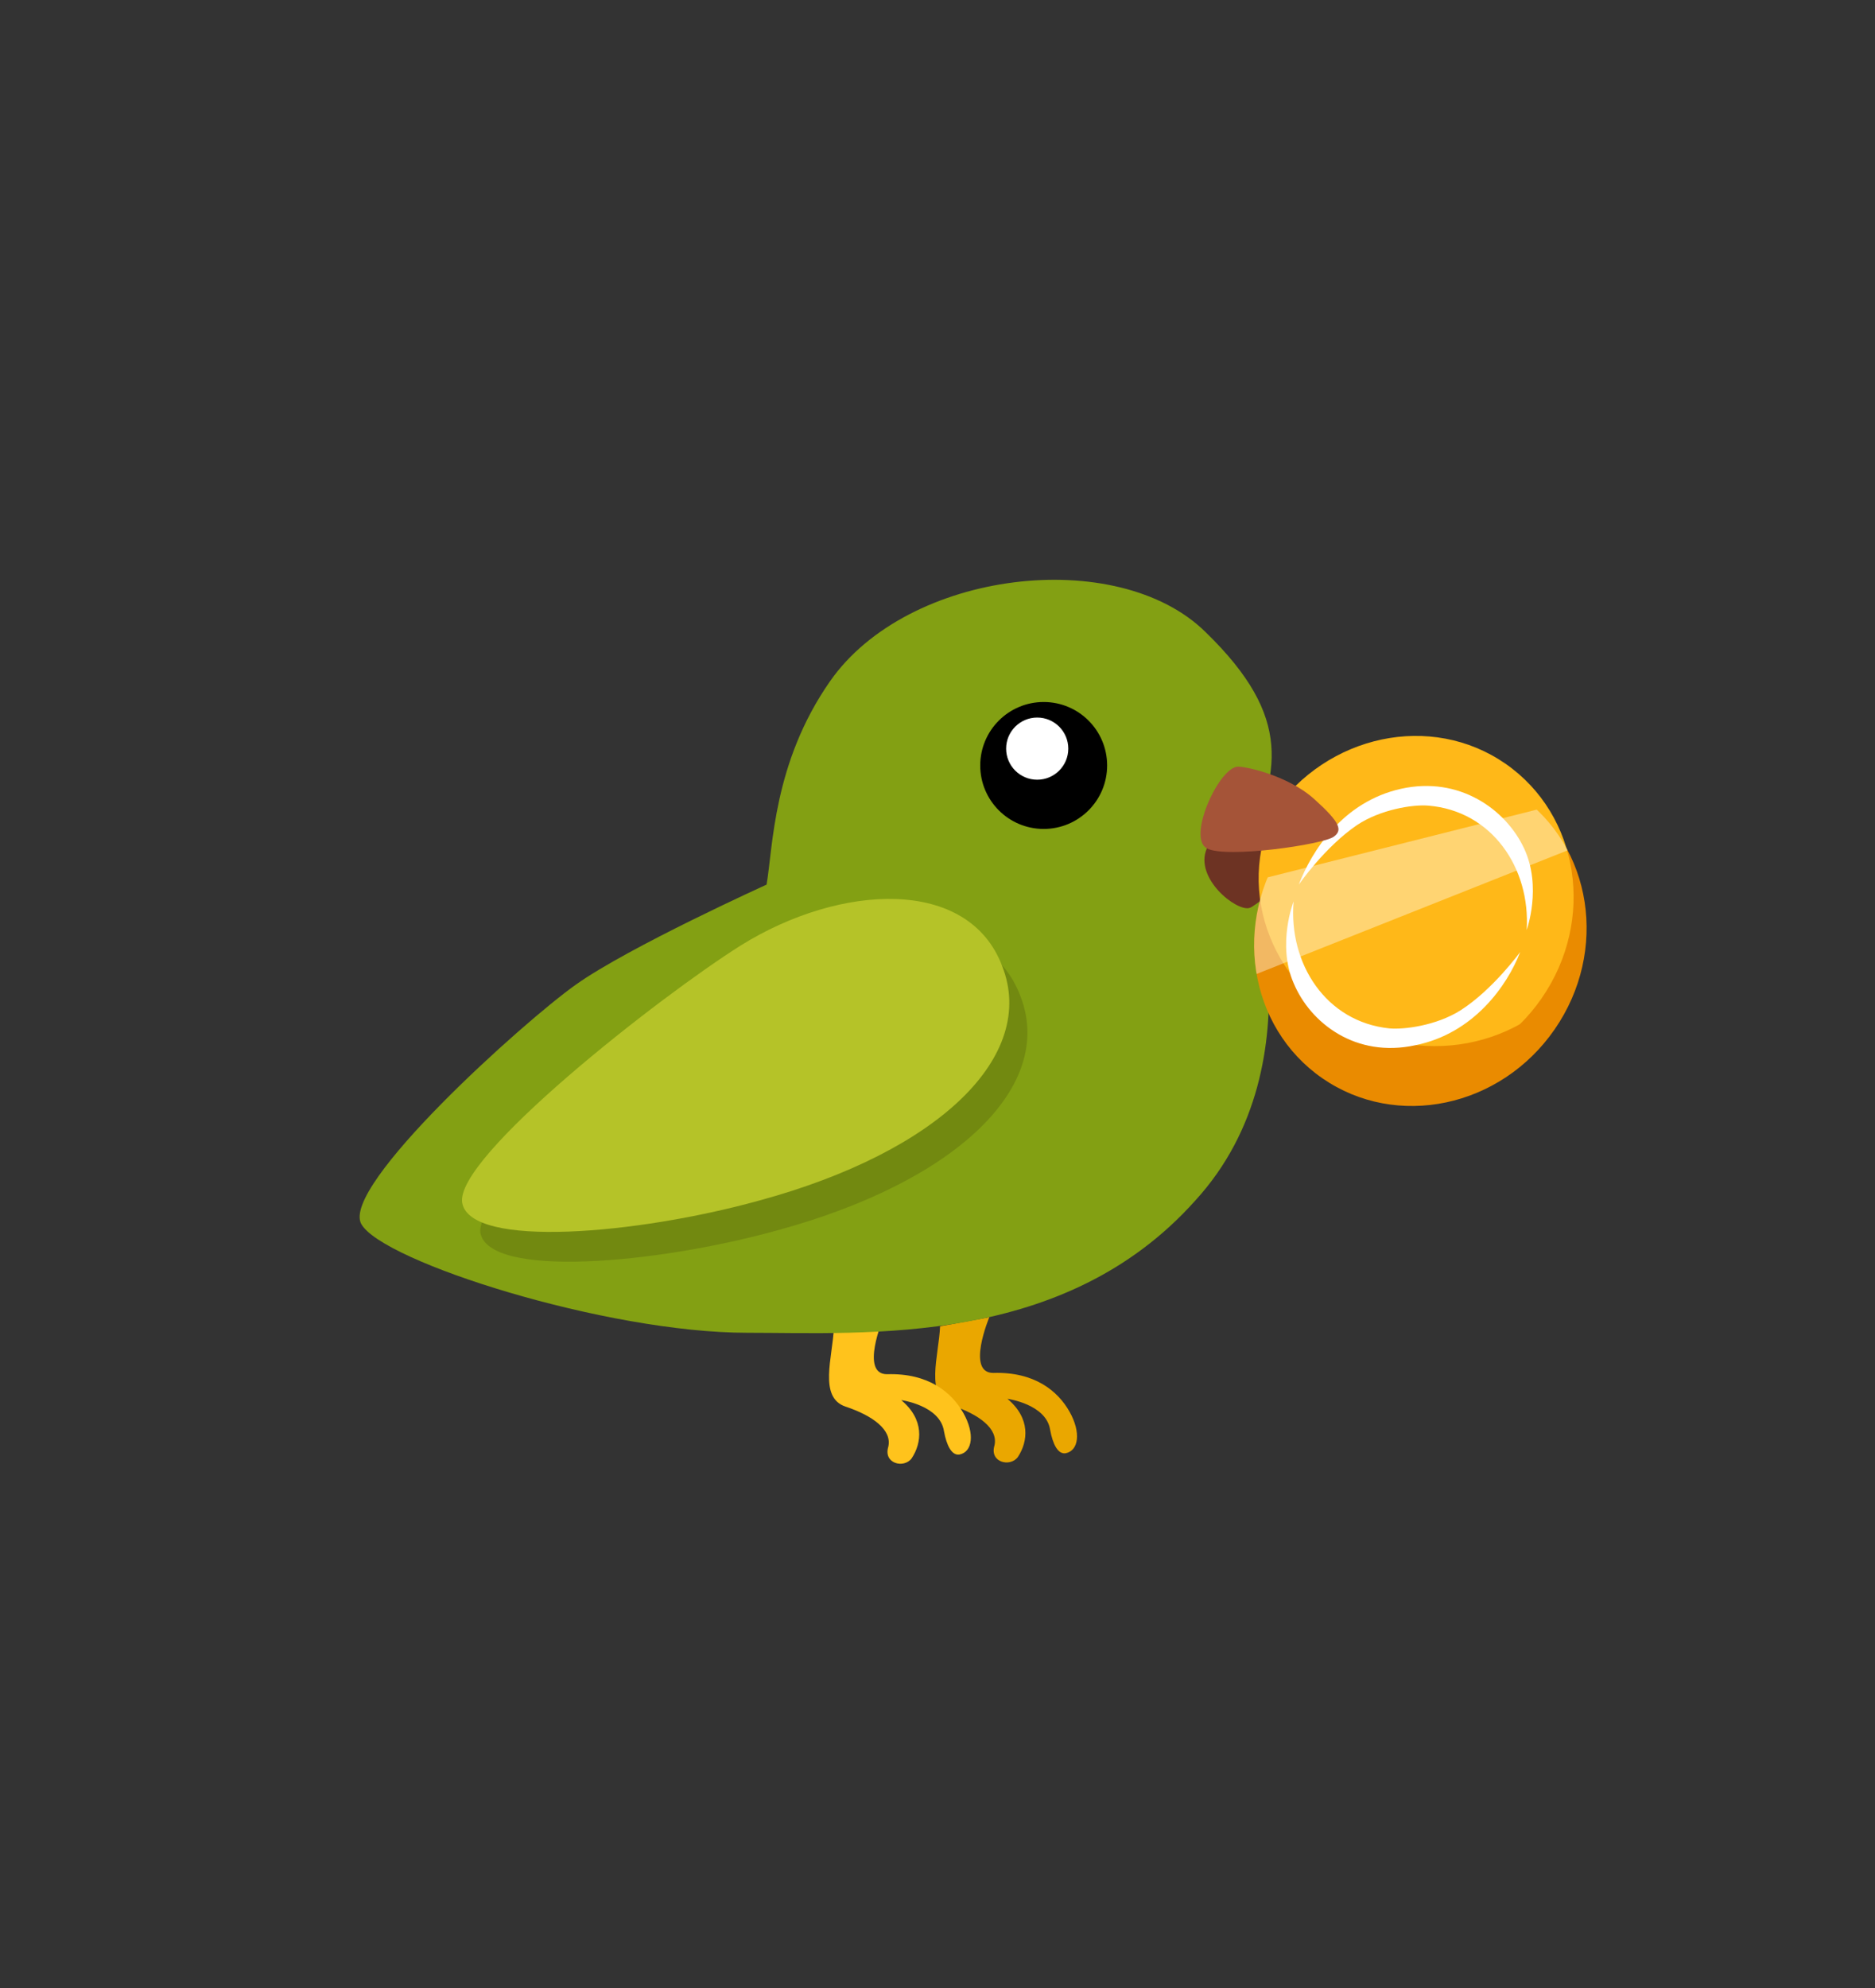 <?xml version="1.0" encoding="utf-8"?>
<!-- Generator: Adobe Illustrator 27.4.0, SVG Export Plug-In . SVG Version: 6.00 Build 0)  -->
<!DOCTYPE svg PUBLIC "-//W3C//DTD SVG 1.1//EN" "http://www.w3.org/Graphics/SVG/1.1/DTD/svg11.dtd">
<svg version="1.1" id="Слой_1" xmlns:x="http://ns.adobe.com/Extensibility/1.0/" xmlns:i="http://ns.adobe.com/AdobeIllustrator/10.0/" xmlns:graph="http://ns.adobe.com/Graphs/1.0/"
	 xmlns="http://www.w3.org/2000/svg" xmlns:xlink="http://www.w3.org/1999/xlink" x="0px" y="0px" viewBox="0 0 144.8 153.5"
	 style="enable-background:new 0 0 144.8 153.5;" xml:space="preserve">
<rect x="0" y="0" width="144.8" height="153.5" fill="#333333" stroke="none"/>
<style type="text/css">
	.st0{fill:#EAA700;}
	.st1{fill:#FFC31C;}
	.st2{fill:#83A013;}
	.st3{fill:#728910;}
	.st4{fill:#B5C328;}
	.st5{fill:#6D3323;}
	.st6{fill:#FFFFFF;}
	.st7{fill:#EA8B00;}
	.st8{clip-path:url(#SVGID_00000147909706655027874910000006993382227563088031_);fill:#FFB818;}
	.st9{clip-path:url(#SVGID_00000088105474716282610700000012006541411141188740_);fill:#FFFFFF;}
	.st10{clip-path:url(#SVGID_00000124129671531847441090000006627023565258092688_);fill:#FFFFFF;}
	
		.st11{opacity:0.39;clip-path:url(#SVGID_00000165198506194262738970000013687438244371868332_);fill:#FFFFFF;enable-background:new    ;}
	.st12{fill:#A55438;}
</style>
<g>
	<path class="st0" d="M72.6,102.4c-0.1,2.3-1.2,5.4,0.9,6.1s3.6,1.8,3.3,3.1c-0.4,1.3,1.2,1.7,1.8,0.9c0.8-1.2,1-3-0.8-4.5
		c0,0,3,0.4,3.3,2.4c0.2,1.1,0.6,1.9,1.2,1.8c1-0.2,1.2-1.6,0.3-3.2c-0.9-1.6-2.7-3.1-5.9-3c-2.1,0-0.3-4.3-0.3-4.3L72.6,102.4z"/>
	<path class="st1" d="M64.4,102.5c-0.1,2.3-1.2,5.4,0.9,6.1s3.6,1.8,3.3,3.1c-0.4,1.3,1.2,1.7,1.8,0.9c0.8-1.2,1-3-0.8-4.5
		c0,0,3,0.4,3.3,2.4c0.2,1.1,0.6,1.9,1.2,1.8c1-0.2,1.2-1.6,0.3-3.2c-0.9-1.6-2.7-3.1-5.9-3c-2.1,0-0.3-4.3-0.3-4.3L64.4,102.5z"/>
	<path class="st2" d="M96.2,65.7c2.5-6,3.8-10.2-3.1-16.9c-6.8-6.7-23-4.8-29,3.8c-4.4,6.3-4.4,12.8-4.9,15.7c0,0-10.6,4.8-14.7,7.7
		S26.3,91.6,27.9,94.5s18.9,8.4,29.8,8.4c9.3,0,24.5,1.1,34.6-10.2C102.2,81.9,96.2,65.7,96.2,65.7z"/>
	<path class="st3" d="M58.6,75.3c7.7-4.8,17.6-5.3,20.2,1.6C81.5,83.8,74,91.2,60,95c-9.4,2.6-22.2,3.7-22.9,0.2
		C36.6,91.7,52.4,79.2,58.6,75.3z"/>
	<path class="st4" d="M57.2,73c7.7-4.8,17.6-5.3,20.2,1.6c2.7,6.9-4.8,14.3-18.8,18.1c-9.4,2.6-22.2,3.7-22.9,0.2S51,76.9,57.2,73z"
		/>
	<path class="st5" d="M93.2,65.5c0.4-0.8,8-0.9,9-1s-4.8,5.3-5.7,5.6C95.5,70.4,92.2,67.8,93.2,65.5z"/>
	<circle cx="80.6" cy="59.1" r="4.9"/>
	<circle class="st6" cx="80.1" cy="57.8" r="2.4"/>
	<g>
		
			<ellipse id="SVGID_00000068665341217197946370000009986032000936112768_" transform="matrix(0.569 -0.823 0.823 0.569 -12.175 121.367)" class="st7" cx="109.6" cy="72.3" rx="13.3" ry="12.6"/>
	</g>
	<g>
		<defs>
			
				<ellipse id="SVGID_1_" transform="matrix(0.935 -0.354 0.354 0.935 -17.721 43.855)" cx="111.1" cy="70.4" rx="12.6" ry="13.3"/>
		</defs>
		<clipPath id="SVGID_00000084521573376975971200000007557684856887545479_">
			<use xlink:href="#SVGID_1_"  style="overflow:visible;"/>
		</clipPath>
		
			<ellipse transform="matrix(0.569 -0.823 0.823 0.569 -10.634 119.509)" style="clip-path:url(#SVGID_00000084521573376975971200000007557684856887545479_);fill:#FFB818;" cx="108.6" cy="69.9" rx="13.3" ry="12.6"/>
	</g>
	<g>
		<defs>
			
				<ellipse id="SVGID_00000055688048805893990260000001075306254843488153_" transform="matrix(0.569 -0.823 0.823 0.569 -12.175 121.367)" cx="109.6" cy="72.3" rx="13.3" ry="12.6"/>
		</defs>
		<clipPath id="SVGID_00000072970517095528275730000007743250695142628229_">
			<use xlink:href="#SVGID_00000055688048805893990260000001075306254843488153_"  style="overflow:visible;"/>
		</clipPath>
		<path style="clip-path:url(#SVGID_00000072970517095528275730000007743250695142628229_);fill:#FFFFFF;" d="M99.9,69.6
			c0,0-1.3,3.3,0,6.3c1.3,3.1,4.8,5.8,9.4,4.8c4.5-0.9,7.1-4.6,8.1-7.2c0,0-2.1,2.9-4.6,4.5c-1.9,1.2-4.4,1.5-5.5,1.4
			C102.4,78.9,99.5,74.4,99.9,69.6z"/>
	</g>
	<g>
		<defs>
			
				<ellipse id="SVGID_00000175288035557347316910000016487546420512706236_" transform="matrix(0.569 -0.823 0.823 0.569 -12.175 121.367)" cx="109.6" cy="72.3" rx="13.3" ry="12.6"/>
		</defs>
		<clipPath id="SVGID_00000183242477123369020340000006635644642686399623_">
			<use xlink:href="#SVGID_00000175288035557347316910000016487546420512706236_"  style="overflow:visible;"/>
		</clipPath>
		<path style="clip-path:url(#SVGID_00000183242477123369020340000006635644642686399623_);fill:#FFFFFF;" d="M117.9,71.8
			c0,0,1.2-3.3-0.2-6.3s-5-5.6-9.5-4.6s-6.9,4.8-7.9,7.4c0,0,2-2.9,4.5-4.6c1.8-1.2,4.3-1.6,5.5-1.5C115.2,62.6,118.2,67,117.9,71.8
			z"/>
	</g>
	<g>
		<defs>
			
				<ellipse id="SVGID_00000082330195379885118420000011026971463416766363_" transform="matrix(0.569 -0.823 0.823 0.569 -12.175 121.367)" cx="109.6" cy="72.3" rx="13.3" ry="12.6"/>
		</defs>
		<clipPath id="SVGID_00000046318879636724028500000001987464696148091055_">
			<use xlink:href="#SVGID_00000082330195379885118420000011026971463416766363_"  style="overflow:visible;"/>
		</clipPath>
		
			<polygon style="opacity:0.39;clip-path:url(#SVGID_00000046318879636724028500000001987464696148091055_);fill:#FFFFFF;enable-background:new    ;" points="
			91.5,77.4 121.7,65.4 120.7,62 90.5,69.6 		"/>
	</g>
	<path class="st12" d="M95.5,59.2c-1.5,0.3-3.8,5.5-2.3,6.3s9-0.3,9.8-0.9c0.7-0.5,0.5-1.1-1.5-2.9C99.4,59.8,95.9,59.1,95.5,59.2z"
		/>
</g>
</svg>
